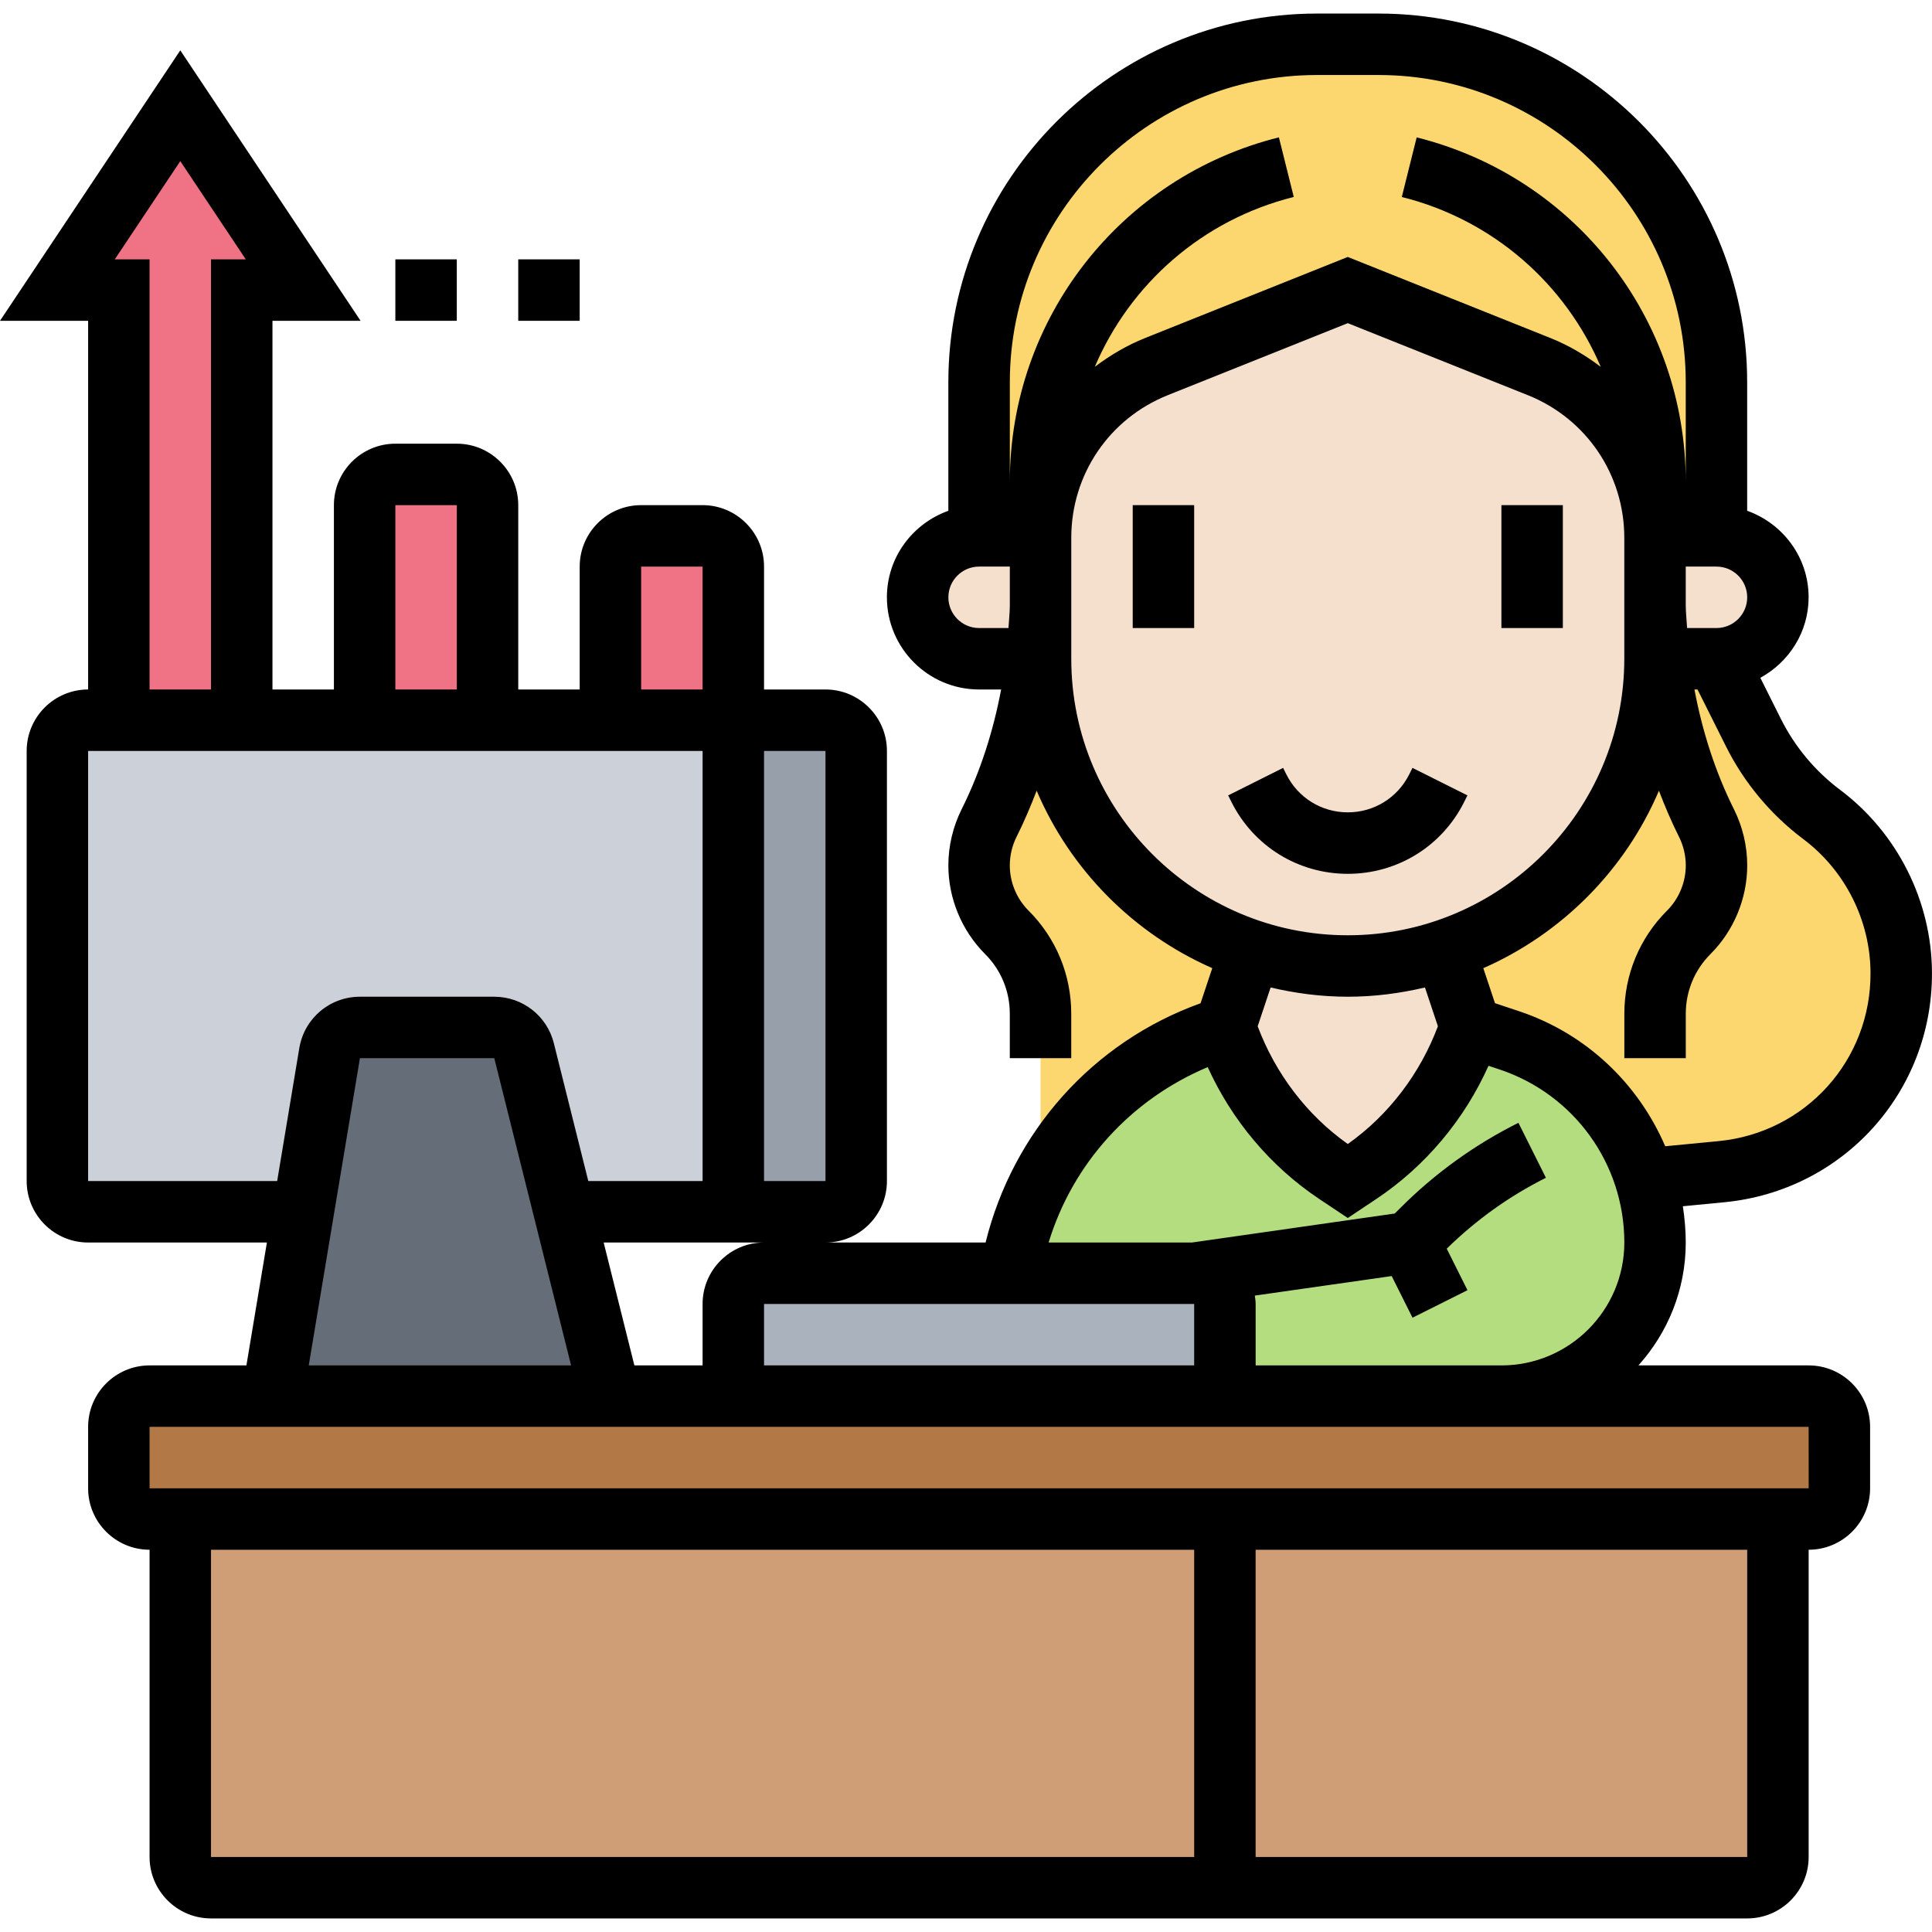 <svg id="_x33_0" enable-background="new 0 0 62.883 62" height="512" viewBox="0 0 62.883 62" width="512" xmlns="http://www.w3.org/2000/svg"><g><g><g><path d="m38.868 41h-6c.18-1.06.52-2.07 1.01-3 1.19-2.29 3.23-4.08 5.76-4.92l.23-.08c.65 1.94 1.93 3.62 3.63 4.75l.37.25.37-.25c1.7-1.13 2.98-2.81 3.63-4.75l1.26.42c2.15.72 3.77 2.42 4.43 4.51.2.66.31 1.35.31 2.07 0 1.38-.56 2.63-1.46 3.54-.91.9-2.16 1.46-3.54 1.46h-9v-3c0-.55-.45-1-1-1z" fill="#b4dd7f"/></g><g><path d="m39.868 42v3h-16v-3c0-.55.45-1 1-1h8 6c.55 0 1 .45 1 1z" fill="#aab2bd"/></g><g><path d="m57.868 49v11c0 .55-.45 1-1 1h-17v-12z" fill="#cf9e76"/></g><g><path d="m39.868 49v12h-33c-.55 0-1-.45-1-1v-11z" fill="#cf9e76"/></g><g><path d="m59.868 46v2c0 .55-.45 1-1 1h-1-18-34-1c-.55 0-1-.45-1-1v-2c0-.55.45-1 1-1h4 11 4 16 9 10c.55 0 1 .45 1 1z" fill="#b27946"/></g><g><path d="m18.368 39 1.5 6h-11l1-6 .86-5.16c.08-.49.5-.84.99-.84h4.37c.46 0 .86.31.97.76z" fill="#656d78"/></g><g><path d="m27.868 24v14c0 .55-.45 1-1 1h-3v-16h3c.55 0 1 .45 1 1z" fill="#969faa"/></g><g><path d="m23.868 23v16h-5.5l-1.31-5.24c-.11-.45-.51-.76-.97-.76h-4.37c-.49 0-.91.35-.99.84l-.86 5.16h-7c-.55 0-1-.45-1-1v-14c0-.55.45-1 1-1h1 4 4 4 4z" fill="#ccd1d9"/></g><g><path d="m23.868 18v5h-4v-5c0-.55.45-1 1-1h2c.55 0 1 .45 1 1z" fill="#ef7385"/></g><g><path d="m15.868 16v7h-4v-7c0-.55.45-1 1-1h2c.55 0 1 .45 1 1z" fill="#ef7385"/></g><g><path d="m5.868 3 4 6h-2v14h-4v-14h-2z" fill="#ef7385"/></g><g><path d="m40.708 30.49c.99.33 2.06.51 3.16.51s2.17-.18 3.16-.51l.84 2.51c-.65 1.94-1.93 3.62-3.63 4.75l-.37.25-.37-.25c-1.7-1.13-2.98-2.81-3.63-4.75z" fill="#f5e0cd"/></g><g><path d="m53.868 19.25v-2.25h2c1.1 0 2 .9 2 2 0 .55-.22 1.05-.59 1.41-.36.37-.86.59-1.41.59h-1.9c-.07-.58-.1-1.16-.1-1.75z" fill="#f5e0cd"/></g><g><path d="m53.868 17v2.25 1.75c0 4.42-2.87 8.17-6.84 9.49-.99.33-2.06.51-3.16.51s-2.17-.18-3.16-.51c-3.97-1.32-6.84-5.07-6.84-9.49v-1.75-2.25c.02-2.43 1.51-4.61 3.77-5.51l6.23-2.49 6.23 2.49c2.26.9 3.75 3.08 3.77 5.51z" fill="#f5e0cd"/></g><g><path d="m33.868 17v2.25c0 .59-.03 1.17-.1 1.75h-1.9c-.55 0-1.05-.22-1.41-.59-.37-.36-.59-.86-.59-1.41 0-1.1.9-2 2-2z" fill="#f5e0cd"/></g><g><path d="m33.868 38v-5.45c0-.99-.4-1.95-1.1-2.65-.58-.58-.9-1.36-.9-2.17 0-.48.11-.95.32-1.38.85-1.68 1.38-3.49 1.58-5.35h.1c0 4.42 2.87 8.17 6.84 9.49l-.84 2.51-.23.08c-2.53.84-4.57 2.63-5.76 4.92z" fill="#fcd770"/></g><g><path d="m56.028 37.69-2.47.24c-.66-2.09-2.28-3.79-4.43-4.51l-1.26-.42-.84-2.51c3.97-1.32 6.84-5.07 6.84-9.49h.1 1.9l1.2 2.41c.53 1.05 1.29 1.96 2.22 2.66.82.61 1.46 1.39 1.91 2.27.44.88.69 1.86.69 2.88v.02c0 3.34-2.54 6.13-5.86 6.45z" fill="#fcd770"/></g><g><path d="m33.868 17h-2v-5c0-6.08 4.92-11 11-11h2c6.08 0 11 4.92 11 11v5h-2c-.02-2.43-1.51-4.61-3.77-5.51l-6.23-2.49-6.23 2.49c-2.26.9-3.75 3.08-3.77 5.51z" fill="#fcd770"/></g></g><g><path d="m58.868 44h-5.54c.954-1.063 1.54-2.462 1.54-4 0-.4-.036-.793-.094-1.18l1.352-.131c3.869-.374 6.774-3.588 6.756-7.476-.01-2.327-1.128-4.551-2.991-5.947-.808-.605-1.473-1.402-1.925-2.306l-.67-1.34c.931-.51 1.571-1.487 1.571-2.621 0-1.302-.839-2.402-2-2.816v-4.183c0-6.617-5.383-12-12-12h-2c-6.617 0-12 5.383-12 12v4.184c-1.161.414-2 1.514-2 2.816 0 1.654 1.346 3 3 3h.718c-.255 1.353-.674 2.675-1.289 3.905-.28.563-.429 1.193-.429 1.821 0 1.072.435 2.123 1.193 2.882.521.52.807 1.211.807 1.946v1.446h2v-1.445c0-1.27-.494-2.464-1.393-3.361-.386-.386-.607-.921-.607-1.468 0-.32.076-.642.219-.928.245-.489.459-.993.655-1.504 1.097 2.578 3.153 4.649 5.716 5.776l-.381 1.143c-3.513 1.262-6.109 4.189-6.997 7.787h-5.211c1.103 0 2-.897 2-2v-14c0-1.103-.897-2-2-2h-2v-4c0-1.103-.897-2-2-2h-2c-1.103 0-2 .897-2 2v4h-2v-6c0-1.103-.897-2-2-2h-2c-1.103 0-2 .897-2 2v6h-2v-12h2.868l-5.868-8.803-5.868 8.803h2.868v12c-1.103 0-2 .897-2 2v14c0 1.103.897 2 2 2h5.819l-.667 4h-3.152c-1.103 0-2 .897-2 2v2c0 1.103.897 2 2 2v10c0 1.103.897 2 2 2h50c1.103 0 2-.897 2-2v-10c1.103 0 2-.897 2-2v-2c0-1.103-.897-2-2-2zm-.176-17.132c1.364 1.022 2.183 2.651 2.19 4.356.014 2.848-2.114 5.202-4.948 5.476l-1.734.167c-.875-2.032-2.563-3.664-4.759-4.396l-.782-.261-.38-1.139c2.562-1.127 4.618-3.198 5.716-5.776.195.511.41 1.014.654 1.502.144.288.22.609.22.93 0 .546-.222 1.082-.607 1.467-.898.897-1.393 2.091-1.393 3.361v1.445h2v-1.445c0-.735.286-1.427.807-1.947.759-.759 1.193-1.81 1.193-2.882 0-.628-.148-1.258-.43-1.823-.615-1.229-1.033-2.551-1.288-3.903h.1l.928 1.855c.589 1.181 1.459 2.222 2.513 3.013zm-2.824-6.868h-.956c-.013-.249-.044-.497-.044-.746v-1.254h1c.552 0 1 .449 1 1s-.448 1-1 1zm-23-8c0-5.514 4.486-10 10-10h2c5.514 0 10 4.486 10 10v3.246c0-5.315-3.602-9.927-8.758-11.216l-.484 1.94c2.981.745 5.33 2.837 6.476 5.529-.494-.374-1.036-.697-1.634-.937l-6.6-2.64-6.6 2.64c-.598.239-1.14.562-1.634.936 1.146-2.692 3.494-4.784 6.476-5.529l-.484-1.94c-5.156 1.289-8.758 5.901-8.758 11.216zm-1 8c-.552 0-1-.449-1-1s.448-1 1-1h1v1.254c0 .249-.031.497-.044.746zm3 1v-1.746-2.192c0-2.056 1.233-3.878 3.143-4.642l5.857-2.343 5.857 2.342c1.909.764 3.143 2.586 3.143 4.643v2.192 1.746c0 4.962-4.037 9-9 9s-9-4.038-9-9zm9 11c.866 0 1.704-.111 2.512-.301l.421 1.263c-.577 1.535-1.595 2.885-2.933 3.832-1.338-.947-2.356-2.297-2.933-3.832l.421-1.263c.808.19 1.647.301 2.512.301zm-4.559 2.291c.786 1.733 2.047 3.236 3.635 4.295l.924.616.924-.616c1.602-1.068 2.872-2.587 3.656-4.338l.361.12c2.428.81 4.06 3.073 4.06 5.632 0 2.206-1.794 4-4 4h-8v-2c0-.093-.015-.182-.027-.272l4.455-.636.678 1.355 1.789-.895-.675-1.351c.951-.933 2.035-1.711 3.228-2.308l-.895-1.789c-1.425.712-2.717 1.644-3.841 2.769l-.184.183-6.599.944h-4.667c.785-2.577 2.678-4.658 5.178-5.709zm-.441 7.709v2h-14v-2zm-16 0v2h-2.22l-1-4h5.22c-1.102 0-2 .897-2 2zm4-18v14h-2v-14zm-6-6h2v4h-2zm-8-2h2v6h-2zm-9.132-8 2.132-3.197 2.132 3.197h-1.132v14h-2v-14zm-.868 30v-14h20v14h-3.72l-1.121-4.485c-.222-.892-1.02-1.515-1.94-1.515h-4.372c-.98 0-1.81.702-1.973 1.671l-.721 4.329zm8.847-4h4.373l2.5 10h-8.539zm-4.847 16h32v10h-32zm50 10h-16v-10h16zm-52-12v-2h54l.001 2z"/><path d="m12.868 8h2v2h-2z"/><path d="m16.868 8h2v2h-2z"/><path d="m36.868 16h2v4h-2z"/><path d="m48.868 16h2v4h-2z"/><path d="m47.657 25.658.105-.211-1.789-.895-.105.211c-.381.762-1.147 1.236-2 1.236s-1.619-.474-2-1.236l-.105-.211-1.789.895.105.21c.722 1.446 2.174 2.343 3.789 2.343s3.068-.897 3.789-2.342z"/></g></g></svg>